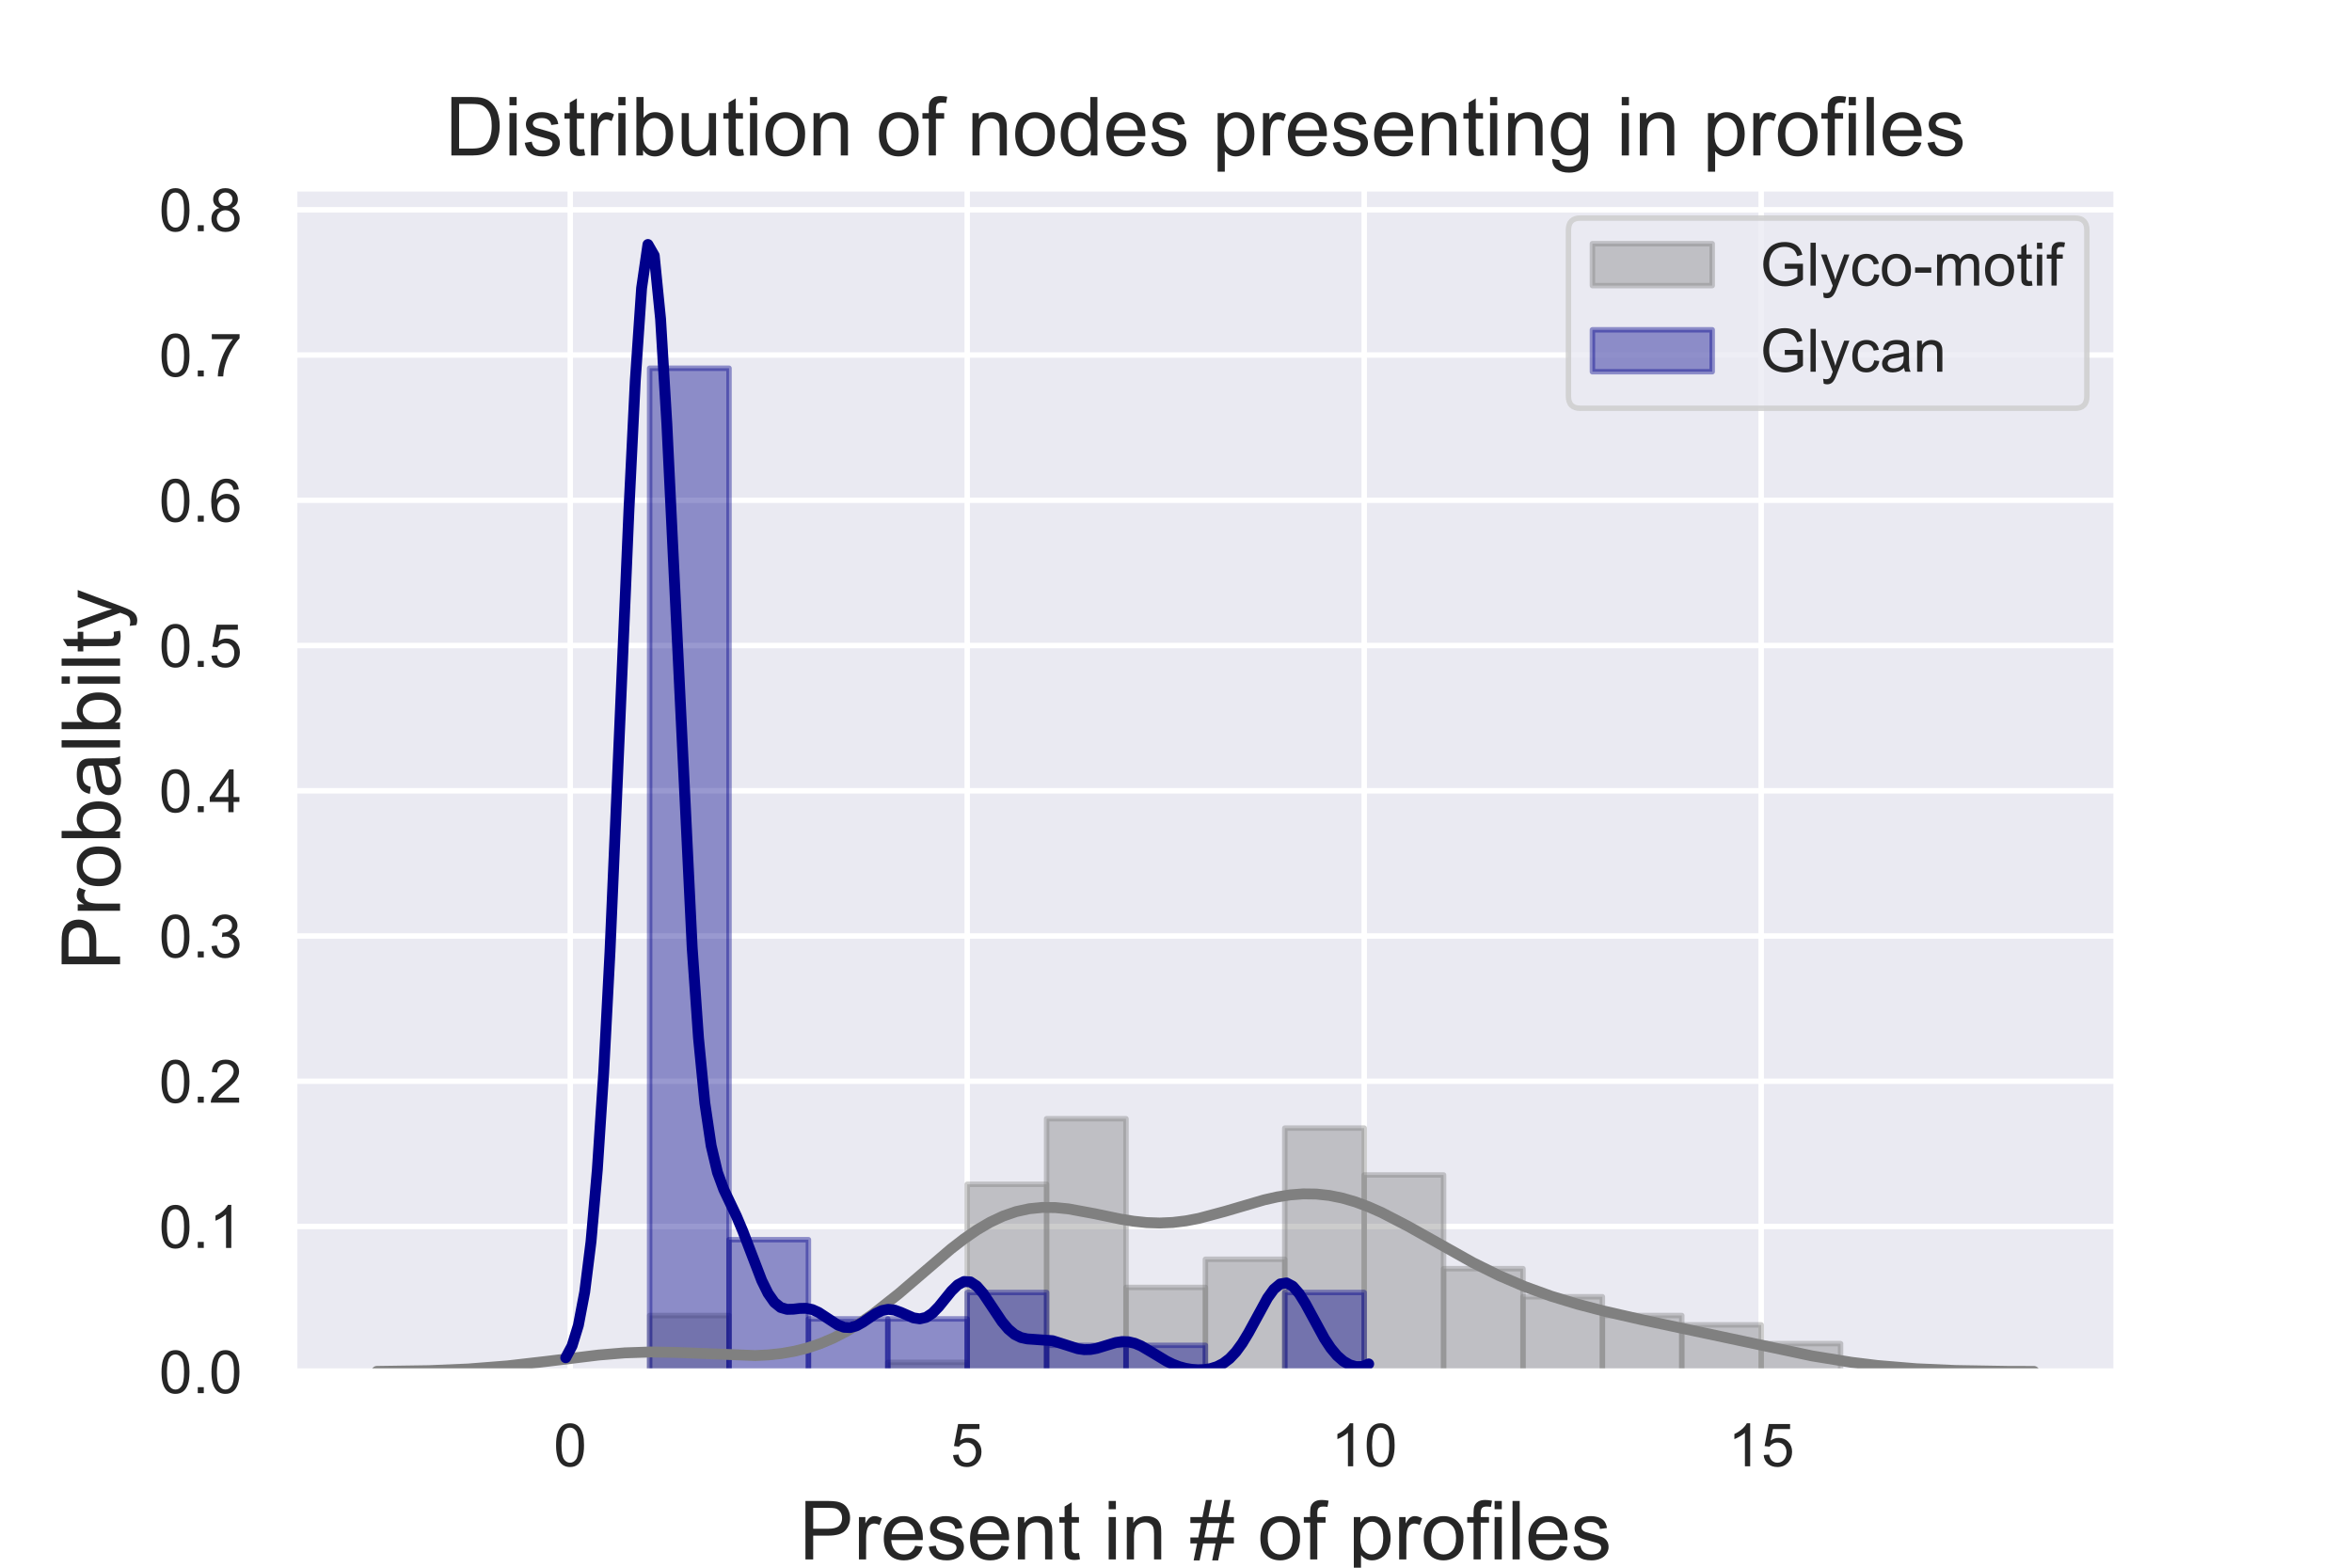 <?xml version="1.0" encoding="utf-8" standalone="no"?>
<!DOCTYPE svg PUBLIC "-//W3C//DTD SVG 1.1//EN"
  "http://www.w3.org/Graphics/SVG/1.1/DTD/svg11.dtd">
<!-- Created with matplotlib (https://matplotlib.org/) -->
<svg height="288pt" version="1.1" viewBox="0 0 432 288" width="432pt" xmlns="http://www.w3.org/2000/svg" xmlns:xlink="http://www.w3.org/1999/xlink">
 <defs>
  <style type="text/css">
*{stroke-linecap:butt;stroke-linejoin:round;}
  </style>
 </defs>
 <g id="figure_1">
  <g id="patch_1">
   <path d="M 0 288 
L 432 288 
L 432 0 
L 0 0 
z
" style="fill:#ffffff;"/>
  </g>
  <g id="axes_1">
   <g id="patch_2">
    <path d="M 54 252 
L 388.8 252 
L 388.8 34.56 
L 54 34.56 
z
" style="fill:#eaeaf2;"/>
   </g>
   <g id="matplotlib.axis_1">
    <g id="xtick_1">
     <g id="line2d_1">
      <path clip-path="url(#p73ba74d8d3)" d="M 104.736 252 
L 104.736 34.56 
" style="fill:none;stroke:#ffffff;stroke-linecap:round;"/>
     </g>
     <g id="text_1">
      <!-- 0 -->
      <defs>
       <path d="M 4.156 35.297 
Q 4.156 48 6.766 55.734 
Q 9.375 63.484 14.516 67.672 
Q 19.672 71.875 27.484 71.875 
Q 33.25 71.875 37.594 69.547 
Q 41.938 67.234 44.766 62.859 
Q 47.609 58.5 49.219 52.219 
Q 50.828 45.953 50.828 35.297 
Q 50.828 22.703 48.234 14.969 
Q 45.656 7.234 40.5 3 
Q 35.359 -1.219 27.484 -1.219 
Q 17.141 -1.219 11.234 6.203 
Q 4.156 15.141 4.156 35.297 
z
M 13.188 35.297 
Q 13.188 17.672 17.312 11.828 
Q 21.438 6 27.484 6 
Q 33.547 6 37.672 11.859 
Q 41.797 17.719 41.797 35.297 
Q 41.797 52.984 37.672 58.781 
Q 33.547 64.594 27.391 64.594 
Q 21.344 64.594 17.719 59.469 
Q 13.188 52.938 13.188 35.297 
z
" id="ArialMT-48"/>
      </defs>
      <g style="fill:#262626;" transform="translate(101.678 269.374)scale(0.11 -0.11)">
       <use xlink:href="#ArialMT-48"/>
      </g>
     </g>
    </g>
    <g id="xtick_2">
     <g id="line2d_2">
      <path clip-path="url(#p73ba74d8d3)" d="M 177.651 252 
L 177.651 34.56 
" style="fill:none;stroke:#ffffff;stroke-linecap:round;"/>
     </g>
     <g id="text_2">
      <!-- 5 -->
      <defs>
       <path d="M 4.156 18.75 
L 13.375 19.531 
Q 14.406 12.797 18.141 9.391 
Q 21.875 6 27.156 6 
Q 33.5 6 37.891 10.781 
Q 42.281 15.578 42.281 23.484 
Q 42.281 31 38.062 35.344 
Q 33.844 39.703 27 39.703 
Q 22.75 39.703 19.328 37.766 
Q 15.922 35.844 13.969 32.766 
L 5.719 33.844 
L 12.641 70.609 
L 48.25 70.609 
L 48.25 62.203 
L 19.672 62.203 
L 15.828 42.969 
Q 22.266 47.469 29.344 47.469 
Q 38.719 47.469 45.156 40.969 
Q 51.609 34.469 51.609 24.266 
Q 51.609 14.547 45.953 7.469 
Q 39.062 -1.219 27.156 -1.219 
Q 17.391 -1.219 11.203 4.25 
Q 5.031 9.719 4.156 18.75 
z
" id="ArialMT-53"/>
      </defs>
      <g style="fill:#262626;" transform="translate(174.593 269.374)scale(0.11 -0.11)">
       <use xlink:href="#ArialMT-53"/>
      </g>
     </g>
    </g>
    <g id="xtick_3">
     <g id="line2d_3">
      <path clip-path="url(#p73ba74d8d3)" d="M 250.566 252 
L 250.566 34.56 
" style="fill:none;stroke:#ffffff;stroke-linecap:round;"/>
     </g>
     <g id="text_3">
      <!-- 10 -->
      <defs>
       <path d="M 37.25 0 
L 28.469 0 
L 28.469 56 
Q 25.297 52.984 20.141 49.953 
Q 14.984 46.922 10.891 45.406 
L 10.891 53.906 
Q 18.266 57.375 23.781 62.297 
Q 29.297 67.234 31.594 71.875 
L 37.25 71.875 
z
" id="ArialMT-49"/>
      </defs>
      <g style="fill:#262626;" transform="translate(244.449 269.374)scale(0.11 -0.11)">
       <use xlink:href="#ArialMT-49"/>
       <use x="55.615" xlink:href="#ArialMT-48"/>
      </g>
     </g>
    </g>
    <g id="xtick_4">
     <g id="line2d_4">
      <path clip-path="url(#p73ba74d8d3)" d="M 323.481 252 
L 323.481 34.56 
" style="fill:none;stroke:#ffffff;stroke-linecap:round;"/>
     </g>
     <g id="text_4">
      <!-- 15 -->
      <g style="fill:#262626;" transform="translate(317.364 269.374)scale(0.11 -0.11)">
       <use xlink:href="#ArialMT-49"/>
       <use x="55.615" xlink:href="#ArialMT-53"/>
      </g>
     </g>
    </g>
    <g id="text_5">
     <!-- Present in # of profiles -->
     <defs>
      <path d="M 7.719 0 
L 7.719 71.578 
L 34.719 71.578 
Q 41.844 71.578 45.609 70.906 
Q 50.875 70.016 54.438 67.547 
Q 58.016 65.094 60.188 60.641 
Q 62.359 56.203 62.359 50.875 
Q 62.359 41.75 56.547 35.422 
Q 50.734 29.109 35.547 29.109 
L 17.188 29.109 
L 17.188 0 
z
M 17.188 37.547 
L 35.688 37.547 
Q 44.875 37.547 48.734 40.969 
Q 52.594 44.391 52.594 50.594 
Q 52.594 55.078 50.312 58.266 
Q 48.047 61.469 44.344 62.5 
Q 41.938 63.141 35.5 63.141 
L 17.188 63.141 
z
" id="ArialMT-80"/>
      <path d="M 6.5 0 
L 6.5 51.859 
L 14.406 51.859 
L 14.406 44 
Q 17.438 49.516 20 51.266 
Q 22.562 53.031 25.641 53.031 
Q 30.078 53.031 34.672 50.203 
L 31.641 42.047 
Q 28.422 43.953 25.203 43.953 
Q 22.312 43.953 20.016 42.219 
Q 17.719 40.484 16.75 37.406 
Q 15.281 32.719 15.281 27.156 
L 15.281 0 
z
" id="ArialMT-114"/>
      <path d="M 42.094 16.703 
L 51.172 15.578 
Q 49.031 7.625 43.219 3.219 
Q 37.406 -1.172 28.375 -1.172 
Q 17 -1.172 10.328 5.828 
Q 3.656 12.844 3.656 25.484 
Q 3.656 38.578 10.391 45.797 
Q 17.141 53.031 27.875 53.031 
Q 38.281 53.031 44.875 45.953 
Q 51.469 38.875 51.469 26.031 
Q 51.469 25.25 51.422 23.688 
L 12.75 23.688 
Q 13.234 15.141 17.578 10.594 
Q 21.922 6.062 28.422 6.062 
Q 33.25 6.062 36.672 8.594 
Q 40.094 11.141 42.094 16.703 
z
M 13.234 30.906 
L 42.188 30.906 
Q 41.609 37.453 38.875 40.719 
Q 34.672 45.797 27.984 45.797 
Q 21.922 45.797 17.797 41.75 
Q 13.672 37.703 13.234 30.906 
z
" id="ArialMT-101"/>
      <path d="M 3.078 15.484 
L 11.766 16.844 
Q 12.5 11.625 15.844 8.844 
Q 19.188 6.062 25.203 6.062 
Q 31.25 6.062 34.172 8.516 
Q 37.109 10.984 37.109 14.312 
Q 37.109 17.281 34.516 19 
Q 32.719 20.172 25.531 21.969 
Q 15.875 24.422 12.141 26.203 
Q 8.406 27.984 6.469 31.125 
Q 4.547 34.281 4.547 38.094 
Q 4.547 41.547 6.125 44.5 
Q 7.719 47.469 10.453 49.422 
Q 12.5 50.922 16.031 51.969 
Q 19.578 53.031 23.641 53.031 
Q 29.734 53.031 34.344 51.266 
Q 38.969 49.516 41.156 46.5 
Q 43.359 43.5 44.188 38.484 
L 35.594 37.312 
Q 35.016 41.312 32.203 43.547 
Q 29.391 45.797 24.266 45.797 
Q 18.219 45.797 15.625 43.797 
Q 13.031 41.797 13.031 39.109 
Q 13.031 37.406 14.109 36.031 
Q 15.188 34.625 17.484 33.688 
Q 18.797 33.203 25.25 31.453 
Q 34.578 28.953 38.25 27.359 
Q 41.938 25.781 44.031 22.75 
Q 46.141 19.734 46.141 15.234 
Q 46.141 10.844 43.578 6.953 
Q 41.016 3.078 36.172 0.953 
Q 31.344 -1.172 25.25 -1.172 
Q 15.141 -1.172 9.844 3.031 
Q 4.547 7.234 3.078 15.484 
z
" id="ArialMT-115"/>
      <path d="M 6.594 0 
L 6.594 51.859 
L 14.5 51.859 
L 14.5 44.484 
Q 20.219 53.031 31 53.031 
Q 35.688 53.031 39.625 51.344 
Q 43.562 49.656 45.516 46.922 
Q 47.469 44.188 48.25 40.438 
Q 48.734 37.984 48.734 31.891 
L 48.734 0 
L 39.938 0 
L 39.938 31.547 
Q 39.938 36.922 38.906 39.578 
Q 37.891 42.234 35.281 43.812 
Q 32.672 45.406 29.156 45.406 
Q 23.531 45.406 19.453 41.844 
Q 15.375 38.281 15.375 28.328 
L 15.375 0 
z
" id="ArialMT-110"/>
      <path d="M 25.781 7.859 
L 27.047 0.094 
Q 23.344 -0.688 20.406 -0.688 
Q 15.625 -0.688 12.984 0.828 
Q 10.359 2.344 9.281 4.812 
Q 8.203 7.281 8.203 15.188 
L 8.203 45.016 
L 1.766 45.016 
L 1.766 51.859 
L 8.203 51.859 
L 8.203 64.703 
L 16.938 69.969 
L 16.938 51.859 
L 25.781 51.859 
L 25.781 45.016 
L 16.938 45.016 
L 16.938 14.703 
Q 16.938 10.938 17.406 9.859 
Q 17.875 8.797 18.922 8.156 
Q 19.969 7.516 21.922 7.516 
Q 23.391 7.516 25.781 7.859 
z
" id="ArialMT-116"/>
      <path id="ArialMT-32"/>
      <path d="M 6.641 61.469 
L 6.641 71.578 
L 15.438 71.578 
L 15.438 61.469 
z
M 6.641 0 
L 6.641 51.859 
L 15.438 51.859 
L 15.438 0 
z
" id="ArialMT-105"/>
      <path d="M 5.031 -1.219 
L 9.281 19.578 
L 1.031 19.578 
L 1.031 26.859 
L 10.75 26.859 
L 14.359 44.578 
L 1.031 44.578 
L 1.031 51.859 
L 15.828 51.859 
L 20.062 72.797 
L 27.391 72.797 
L 23.141 51.859 
L 38.531 51.859 
L 42.781 72.797 
L 50.141 72.797 
L 45.906 51.859 
L 54.344 51.859 
L 54.344 44.578 
L 44.438 44.578 
L 40.766 26.859 
L 54.344 26.859 
L 54.344 19.578 
L 39.312 19.578 
L 35.062 -1.219 
L 27.734 -1.219 
L 31.938 19.578 
L 16.609 19.578 
L 12.359 -1.219 
z
M 18.062 26.859 
L 33.406 26.859 
L 37.062 44.578 
L 21.688 44.578 
z
" id="ArialMT-35"/>
      <path d="M 3.328 25.922 
Q 3.328 40.328 11.328 47.266 
Q 18.016 53.031 27.641 53.031 
Q 38.328 53.031 45.109 46.016 
Q 51.906 39.016 51.906 26.656 
Q 51.906 16.656 48.906 10.906 
Q 45.906 5.172 40.156 2 
Q 34.422 -1.172 27.641 -1.172 
Q 16.75 -1.172 10.031 5.812 
Q 3.328 12.797 3.328 25.922 
z
M 12.359 25.922 
Q 12.359 15.969 16.703 11.016 
Q 21.047 6.062 27.641 6.062 
Q 34.188 6.062 38.531 11.031 
Q 42.875 16.016 42.875 26.219 
Q 42.875 35.844 38.5 40.797 
Q 34.125 45.75 27.641 45.75 
Q 21.047 45.75 16.703 40.812 
Q 12.359 35.891 12.359 25.922 
z
" id="ArialMT-111"/>
      <path d="M 8.688 0 
L 8.688 45.016 
L 0.922 45.016 
L 0.922 51.859 
L 8.688 51.859 
L 8.688 57.375 
Q 8.688 62.594 9.625 65.141 
Q 10.891 68.562 14.078 70.672 
Q 17.281 72.797 23.047 72.797 
Q 26.766 72.797 31.25 71.922 
L 29.938 64.266 
Q 27.203 64.75 24.75 64.75 
Q 20.75 64.75 19.094 63.031 
Q 17.438 61.328 17.438 56.641 
L 17.438 51.859 
L 27.547 51.859 
L 27.547 45.016 
L 17.438 45.016 
L 17.438 0 
z
" id="ArialMT-102"/>
      <path d="M 6.594 -19.875 
L 6.594 51.859 
L 14.594 51.859 
L 14.594 45.125 
Q 17.438 49.078 21 51.047 
Q 24.562 53.031 29.641 53.031 
Q 36.281 53.031 41.359 49.609 
Q 46.438 46.188 49.016 39.953 
Q 51.609 33.734 51.609 26.312 
Q 51.609 18.359 48.75 11.984 
Q 45.906 5.609 40.453 2.219 
Q 35.016 -1.172 29 -1.172 
Q 24.609 -1.172 21.109 0.688 
Q 17.625 2.547 15.375 5.375 
L 15.375 -19.875 
z
M 14.547 25.641 
Q 14.547 15.625 18.594 10.844 
Q 22.656 6.062 28.422 6.062 
Q 34.281 6.062 38.453 11.016 
Q 42.625 15.969 42.625 26.375 
Q 42.625 36.281 38.547 41.203 
Q 34.469 46.141 28.812 46.141 
Q 23.188 46.141 18.859 40.891 
Q 14.547 35.641 14.547 25.641 
z
" id="ArialMT-112"/>
      <path d="M 6.391 0 
L 6.391 71.578 
L 15.188 71.578 
L 15.188 0 
z
" id="ArialMT-108"/>
     </defs>
     <g style="fill:#262626;" transform="translate(146.782 286.479)scale(0.15 -0.15)">
      <use xlink:href="#ArialMT-80"/>
      <use x="66.699" xlink:href="#ArialMT-114"/>
      <use x="100" xlink:href="#ArialMT-101"/>
      <use x="155.615" xlink:href="#ArialMT-115"/>
      <use x="205.615" xlink:href="#ArialMT-101"/>
      <use x="261.23" xlink:href="#ArialMT-110"/>
      <use x="316.846" xlink:href="#ArialMT-116"/>
      <use x="344.629" xlink:href="#ArialMT-32"/>
      <use x="372.412" xlink:href="#ArialMT-105"/>
      <use x="394.629" xlink:href="#ArialMT-110"/>
      <use x="450.244" xlink:href="#ArialMT-32"/>
      <use x="478.027" xlink:href="#ArialMT-35"/>
      <use x="533.643" xlink:href="#ArialMT-32"/>
      <use x="561.426" xlink:href="#ArialMT-111"/>
      <use x="617.041" xlink:href="#ArialMT-102"/>
      <use x="644.824" xlink:href="#ArialMT-32"/>
      <use x="672.607" xlink:href="#ArialMT-112"/>
      <use x="728.223" xlink:href="#ArialMT-114"/>
      <use x="761.523" xlink:href="#ArialMT-111"/>
      <use x="817.139" xlink:href="#ArialMT-102"/>
      <use x="844.922" xlink:href="#ArialMT-105"/>
      <use x="867.139" xlink:href="#ArialMT-108"/>
      <use x="889.355" xlink:href="#ArialMT-101"/>
      <use x="944.971" xlink:href="#ArialMT-115"/>
     </g>
    </g>
   </g>
   <g id="matplotlib.axis_2">
    <g id="ytick_1">
     <g id="line2d_5">
      <path clip-path="url(#p73ba74d8d3)" d="M 54 252 
L 388.8 252 
" style="fill:none;stroke:#ffffff;stroke-linecap:round;"/>
     </g>
     <g id="text_6">
      <!-- 0.0 -->
      <defs>
       <path d="M 9.078 0 
L 9.078 10.016 
L 19.094 10.016 
L 19.094 0 
z
" id="ArialMT-46"/>
      </defs>
      <g style="fill:#262626;" transform="translate(29.21 255.937)scale(0.11 -0.11)">
       <use xlink:href="#ArialMT-48"/>
       <use x="55.615" xlink:href="#ArialMT-46"/>
       <use x="83.398" xlink:href="#ArialMT-48"/>
      </g>
     </g>
    </g>
    <g id="ytick_2">
     <g id="line2d_6">
      <path clip-path="url(#p73ba74d8d3)" d="M 54 225.318 
L 388.8 225.318 
" style="fill:none;stroke:#ffffff;stroke-linecap:round;"/>
     </g>
     <g id="text_7">
      <!-- 0.1 -->
      <g style="fill:#262626;" transform="translate(29.21 229.254)scale(0.11 -0.11)">
       <use xlink:href="#ArialMT-48"/>
       <use x="55.615" xlink:href="#ArialMT-46"/>
       <use x="83.398" xlink:href="#ArialMT-49"/>
      </g>
     </g>
    </g>
    <g id="ytick_3">
     <g id="line2d_7">
      <path clip-path="url(#p73ba74d8d3)" d="M 54 198.635 
L 388.8 198.635 
" style="fill:none;stroke:#ffffff;stroke-linecap:round;"/>
     </g>
     <g id="text_8">
      <!-- 0.2 -->
      <defs>
       <path d="M 50.344 8.453 
L 50.344 0 
L 3.031 0 
Q 2.938 3.172 4.047 6.109 
Q 5.859 10.938 9.828 15.625 
Q 13.812 20.312 21.344 26.469 
Q 33.016 36.031 37.109 41.625 
Q 41.219 47.219 41.219 52.203 
Q 41.219 57.422 37.469 61 
Q 33.734 64.594 27.734 64.594 
Q 21.391 64.594 17.578 60.781 
Q 13.766 56.984 13.719 50.25 
L 4.688 51.172 
Q 5.609 61.281 11.656 66.578 
Q 17.719 71.875 27.938 71.875 
Q 38.234 71.875 44.234 66.156 
Q 50.25 60.453 50.25 52 
Q 50.25 47.703 48.484 43.547 
Q 46.734 39.406 42.656 34.812 
Q 38.578 30.219 29.109 22.219 
Q 21.188 15.578 18.938 13.203 
Q 16.703 10.844 15.234 8.453 
z
" id="ArialMT-50"/>
      </defs>
      <g style="fill:#262626;" transform="translate(29.21 202.572)scale(0.11 -0.11)">
       <use xlink:href="#ArialMT-48"/>
       <use x="55.615" xlink:href="#ArialMT-46"/>
       <use x="83.398" xlink:href="#ArialMT-50"/>
      </g>
     </g>
    </g>
    <g id="ytick_4">
     <g id="line2d_8">
      <path clip-path="url(#p73ba74d8d3)" d="M 54 171.953 
L 388.8 171.953 
" style="fill:none;stroke:#ffffff;stroke-linecap:round;"/>
     </g>
     <g id="text_9">
      <!-- 0.3 -->
      <defs>
       <path d="M 4.203 18.891 
L 12.984 20.062 
Q 14.5 12.594 18.141 9.297 
Q 21.781 6 27 6 
Q 33.203 6 37.469 10.297 
Q 41.75 14.594 41.75 20.953 
Q 41.75 27 37.797 30.922 
Q 33.844 34.859 27.734 34.859 
Q 25.25 34.859 21.531 33.891 
L 22.516 41.609 
Q 23.391 41.5 23.922 41.5 
Q 29.547 41.5 34.031 44.422 
Q 38.531 47.359 38.531 53.469 
Q 38.531 58.297 35.25 61.469 
Q 31.984 64.656 26.812 64.656 
Q 21.688 64.656 18.266 61.422 
Q 14.844 58.203 13.875 51.766 
L 5.078 53.328 
Q 6.688 62.156 12.391 67.016 
Q 18.109 71.875 26.609 71.875 
Q 32.469 71.875 37.391 69.359 
Q 42.328 66.844 44.938 62.5 
Q 47.562 58.156 47.562 53.266 
Q 47.562 48.641 45.062 44.828 
Q 42.578 41.016 37.703 38.766 
Q 44.047 37.312 47.562 32.688 
Q 51.078 28.078 51.078 21.141 
Q 51.078 11.766 44.234 5.25 
Q 37.406 -1.266 26.953 -1.266 
Q 17.531 -1.266 11.297 4.344 
Q 5.078 9.969 4.203 18.891 
z
" id="ArialMT-51"/>
      </defs>
      <g style="fill:#262626;" transform="translate(29.21 175.89)scale(0.11 -0.11)">
       <use xlink:href="#ArialMT-48"/>
       <use x="55.615" xlink:href="#ArialMT-46"/>
       <use x="83.398" xlink:href="#ArialMT-51"/>
      </g>
     </g>
    </g>
    <g id="ytick_5">
     <g id="line2d_9">
      <path clip-path="url(#p73ba74d8d3)" d="M 54 145.27 
L 388.8 145.27 
" style="fill:none;stroke:#ffffff;stroke-linecap:round;"/>
     </g>
     <g id="text_10">
      <!-- 0.4 -->
      <defs>
       <path d="M 32.328 0 
L 32.328 17.141 
L 1.266 17.141 
L 1.266 25.203 
L 33.938 71.578 
L 41.109 71.578 
L 41.109 25.203 
L 50.781 25.203 
L 50.781 17.141 
L 41.109 17.141 
L 41.109 0 
z
M 32.328 25.203 
L 32.328 57.469 
L 9.906 25.203 
z
" id="ArialMT-52"/>
      </defs>
      <g style="fill:#262626;" transform="translate(29.21 149.207)scale(0.11 -0.11)">
       <use xlink:href="#ArialMT-48"/>
       <use x="55.615" xlink:href="#ArialMT-46"/>
       <use x="83.398" xlink:href="#ArialMT-52"/>
      </g>
     </g>
    </g>
    <g id="ytick_6">
     <g id="line2d_10">
      <path clip-path="url(#p73ba74d8d3)" d="M 54 118.588 
L 388.8 118.588 
" style="fill:none;stroke:#ffffff;stroke-linecap:round;"/>
     </g>
     <g id="text_11">
      <!-- 0.5 -->
      <g style="fill:#262626;" transform="translate(29.21 122.525)scale(0.11 -0.11)">
       <use xlink:href="#ArialMT-48"/>
       <use x="55.615" xlink:href="#ArialMT-46"/>
       <use x="83.398" xlink:href="#ArialMT-53"/>
      </g>
     </g>
    </g>
    <g id="ytick_7">
     <g id="line2d_11">
      <path clip-path="url(#p73ba74d8d3)" d="M 54 91.906 
L 388.8 91.906 
" style="fill:none;stroke:#ffffff;stroke-linecap:round;"/>
     </g>
     <g id="text_12">
      <!-- 0.6 -->
      <defs>
       <path d="M 49.75 54.047 
L 41.016 53.375 
Q 39.844 58.547 37.703 60.891 
Q 34.125 64.656 28.906 64.656 
Q 24.703 64.656 21.531 62.312 
Q 17.391 59.281 14.984 53.469 
Q 12.594 47.656 12.5 36.922 
Q 15.672 41.75 20.266 44.094 
Q 24.859 46.438 29.891 46.438 
Q 38.672 46.438 44.844 39.969 
Q 51.031 33.5 51.031 23.25 
Q 51.031 16.5 48.125 10.719 
Q 45.219 4.938 40.141 1.859 
Q 35.062 -1.219 28.609 -1.219 
Q 17.625 -1.219 10.688 6.859 
Q 3.766 14.938 3.766 33.5 
Q 3.766 54.25 11.422 63.672 
Q 18.109 71.875 29.438 71.875 
Q 37.891 71.875 43.281 67.141 
Q 48.688 62.406 49.75 54.047 
z
M 13.875 23.188 
Q 13.875 18.656 15.797 14.5 
Q 17.719 10.359 21.188 8.172 
Q 24.656 6 28.469 6 
Q 34.031 6 38.031 10.484 
Q 42.047 14.984 42.047 22.703 
Q 42.047 30.125 38.078 34.391 
Q 34.125 38.672 28.125 38.672 
Q 22.172 38.672 18.016 34.391 
Q 13.875 30.125 13.875 23.188 
z
" id="ArialMT-54"/>
      </defs>
      <g style="fill:#262626;" transform="translate(29.21 95.842)scale(0.11 -0.11)">
       <use xlink:href="#ArialMT-48"/>
       <use x="55.615" xlink:href="#ArialMT-46"/>
       <use x="83.398" xlink:href="#ArialMT-54"/>
      </g>
     </g>
    </g>
    <g id="ytick_8">
     <g id="line2d_12">
      <path clip-path="url(#p73ba74d8d3)" d="M 54 65.223 
L 388.8 65.223 
" style="fill:none;stroke:#ffffff;stroke-linecap:round;"/>
     </g>
     <g id="text_13">
      <!-- 0.7 -->
      <defs>
       <path d="M 4.734 62.203 
L 4.734 70.656 
L 51.078 70.656 
L 51.078 63.812 
Q 44.234 56.547 37.516 44.484 
Q 30.812 32.422 27.156 19.672 
Q 24.516 10.688 23.781 0 
L 14.75 0 
Q 14.891 8.453 18.062 20.406 
Q 21.234 32.375 27.172 43.484 
Q 33.109 54.594 39.797 62.203 
z
" id="ArialMT-55"/>
      </defs>
      <g style="fill:#262626;" transform="translate(29.21 69.16)scale(0.11 -0.11)">
       <use xlink:href="#ArialMT-48"/>
       <use x="55.615" xlink:href="#ArialMT-46"/>
       <use x="83.398" xlink:href="#ArialMT-55"/>
      </g>
     </g>
    </g>
    <g id="ytick_9">
     <g id="line2d_13">
      <path clip-path="url(#p73ba74d8d3)" d="M 54 38.541 
L 388.8 38.541 
" style="fill:none;stroke:#ffffff;stroke-linecap:round;"/>
     </g>
     <g id="text_14">
      <!-- 0.8 -->
      <defs>
       <path d="M 17.672 38.812 
Q 12.203 40.828 9.562 44.531 
Q 6.938 48.25 6.938 53.422 
Q 6.938 61.234 12.547 66.547 
Q 18.172 71.875 27.484 71.875 
Q 36.859 71.875 42.578 66.422 
Q 48.297 60.984 48.297 53.172 
Q 48.297 48.188 45.672 44.5 
Q 43.062 40.828 37.75 38.812 
Q 44.344 36.672 47.781 31.875 
Q 51.219 27.094 51.219 20.453 
Q 51.219 11.281 44.719 5.031 
Q 38.234 -1.219 27.641 -1.219 
Q 17.047 -1.219 10.547 5.047 
Q 4.047 11.328 4.047 20.703 
Q 4.047 27.688 7.594 32.391 
Q 11.141 37.109 17.672 38.812 
z
M 15.922 53.719 
Q 15.922 48.641 19.188 45.406 
Q 22.469 42.188 27.688 42.188 
Q 32.766 42.188 36.016 45.375 
Q 39.266 48.578 39.266 53.219 
Q 39.266 58.062 35.906 61.359 
Q 32.562 64.656 27.594 64.656 
Q 22.562 64.656 19.234 61.422 
Q 15.922 58.203 15.922 53.719 
z
M 13.094 20.656 
Q 13.094 16.891 14.875 13.375 
Q 16.656 9.859 20.172 7.922 
Q 23.688 6 27.734 6 
Q 34.031 6 38.125 10.047 
Q 42.234 14.109 42.234 20.359 
Q 42.234 26.703 38.016 30.859 
Q 33.797 35.016 27.438 35.016 
Q 21.234 35.016 17.156 30.906 
Q 13.094 26.812 13.094 20.656 
z
" id="ArialMT-56"/>
      </defs>
      <g style="fill:#262626;" transform="translate(29.21 42.478)scale(0.11 -0.11)">
       <use xlink:href="#ArialMT-48"/>
       <use x="55.615" xlink:href="#ArialMT-46"/>
       <use x="83.398" xlink:href="#ArialMT-56"/>
      </g>
     </g>
    </g>
    <g id="text_15">
     <!-- Probalbilty -->
     <defs>
      <path d="M 14.703 0 
L 6.547 0 
L 6.547 71.578 
L 15.328 71.578 
L 15.328 46.047 
Q 20.906 53.031 29.547 53.031 
Q 34.328 53.031 38.594 51.094 
Q 42.875 49.172 45.625 45.672 
Q 48.391 42.188 49.953 37.25 
Q 51.516 32.328 51.516 26.703 
Q 51.516 13.375 44.922 6.094 
Q 38.328 -1.172 29.109 -1.172 
Q 19.922 -1.172 14.703 6.5 
z
M 14.594 26.312 
Q 14.594 17 17.141 12.844 
Q 21.297 6.062 28.375 6.062 
Q 34.125 6.062 38.328 11.062 
Q 42.531 16.062 42.531 25.984 
Q 42.531 36.141 38.5 40.969 
Q 34.469 45.797 28.766 45.797 
Q 23 45.797 18.797 40.797 
Q 14.594 35.797 14.594 26.312 
z
" id="ArialMT-98"/>
      <path d="M 40.438 6.391 
Q 35.547 2.25 31.031 0.531 
Q 26.516 -1.172 21.344 -1.172 
Q 12.797 -1.172 8.203 3 
Q 3.609 7.172 3.609 13.672 
Q 3.609 17.484 5.344 20.625 
Q 7.078 23.781 9.891 25.688 
Q 12.703 27.594 16.219 28.562 
Q 18.797 29.25 24.031 29.891 
Q 34.672 31.156 39.703 32.906 
Q 39.75 34.719 39.75 35.203 
Q 39.75 40.578 37.25 42.781 
Q 33.891 45.75 27.25 45.75 
Q 21.047 45.75 18.094 43.578 
Q 15.141 41.406 13.719 35.891 
L 5.125 37.062 
Q 6.297 42.578 8.984 45.969 
Q 11.672 49.359 16.75 51.188 
Q 21.828 53.031 28.516 53.031 
Q 35.156 53.031 39.297 51.469 
Q 43.453 49.906 45.406 47.531 
Q 47.359 45.172 48.141 41.547 
Q 48.578 39.312 48.578 33.453 
L 48.578 21.734 
Q 48.578 9.469 49.141 6.219 
Q 49.703 2.984 51.375 0 
L 42.188 0 
Q 40.828 2.734 40.438 6.391 
z
M 39.703 26.031 
Q 34.906 24.078 25.344 22.703 
Q 19.922 21.922 17.672 20.938 
Q 15.438 19.969 14.203 18.094 
Q 12.984 16.219 12.984 13.922 
Q 12.984 10.406 15.641 8.062 
Q 18.312 5.719 23.438 5.719 
Q 28.516 5.719 32.469 7.938 
Q 36.422 10.156 38.281 14.016 
Q 39.703 17 39.703 22.797 
z
" id="ArialMT-97"/>
      <path d="M 6.203 -19.969 
L 5.219 -11.719 
Q 8.109 -12.5 10.25 -12.5 
Q 13.188 -12.5 14.938 -11.516 
Q 16.703 -10.547 17.828 -8.797 
Q 18.656 -7.469 20.516 -2.25 
Q 20.75 -1.516 21.297 -0.094 
L 1.609 51.859 
L 11.078 51.859 
L 21.875 21.828 
Q 23.969 16.109 25.641 9.812 
Q 27.156 15.875 29.25 21.625 
L 40.328 51.859 
L 49.125 51.859 
L 29.391 -0.875 
Q 26.219 -9.422 24.469 -12.641 
Q 22.125 -17 19.094 -19.016 
Q 16.062 -21.047 11.859 -21.047 
Q 9.328 -21.047 6.203 -19.969 
z
" id="ArialMT-121"/>
     </defs>
     <g style="fill:#262626;" transform="translate(22.053 178.296)rotate(-90)scale(0.15 -0.15)">
      <use xlink:href="#ArialMT-80"/>
      <use x="66.699" xlink:href="#ArialMT-114"/>
      <use x="100" xlink:href="#ArialMT-111"/>
      <use x="155.615" xlink:href="#ArialMT-98"/>
      <use x="211.23" xlink:href="#ArialMT-97"/>
      <use x="266.846" xlink:href="#ArialMT-108"/>
      <use x="289.062" xlink:href="#ArialMT-98"/>
      <use x="344.678" xlink:href="#ArialMT-105"/>
      <use x="366.895" xlink:href="#ArialMT-108"/>
      <use x="389.111" xlink:href="#ArialMT-116"/>
      <use x="416.895" xlink:href="#ArialMT-121"/>
     </g>
    </g>
   </g>
   <g id="patch_3">
    <path clip-path="url(#p73ba74d8d3)" d="M 104.736 252 
L 119.319 252 
L 119.319 252 
L 104.736 252 
z
" style="fill:#808080;opacity:0.4;stroke:#808080;stroke-linejoin:miter;"/>
   </g>
   <g id="patch_4">
    <path clip-path="url(#p73ba74d8d3)" d="M 119.319 252 
L 133.902 252 
L 133.902 241.671 
L 119.319 241.671 
z
" style="fill:#808080;opacity:0.4;stroke:#808080;stroke-linejoin:miter;"/>
   </g>
   <g id="patch_5">
    <path clip-path="url(#p73ba74d8d3)" d="M 133.902 252 
L 148.485 252 
L 148.485 252 
L 133.902 252 
z
" style="fill:#808080;opacity:0.4;stroke:#808080;stroke-linejoin:miter;"/>
   </g>
   <g id="patch_6">
    <path clip-path="url(#p73ba74d8d3)" d="M 148.485 252 
L 163.068 252 
L 163.068 252 
L 148.485 252 
z
" style="fill:#808080;opacity:0.4;stroke:#808080;stroke-linejoin:miter;"/>
   </g>
   <g id="patch_7">
    <path clip-path="url(#p73ba74d8d3)" d="M 163.068 252 
L 177.651 252 
L 177.651 250.279 
L 163.068 250.279 
z
" style="fill:#808080;opacity:0.4;stroke:#808080;stroke-linejoin:miter;"/>
   </g>
   <g id="patch_8">
    <path clip-path="url(#p73ba74d8d3)" d="M 177.651 252 
L 192.234 252 
L 192.234 217.571 
L 177.651 217.571 
z
" style="fill:#808080;opacity:0.4;stroke:#808080;stroke-linejoin:miter;"/>
   </g>
   <g id="patch_9">
    <path clip-path="url(#p73ba74d8d3)" d="M 192.234 252 
L 206.817 252 
L 206.817 205.521 
L 192.234 205.521 
z
" style="fill:#808080;opacity:0.4;stroke:#808080;stroke-linejoin:miter;"/>
   </g>
   <g id="patch_10">
    <path clip-path="url(#p73ba74d8d3)" d="M 206.817 252 
L 221.4 252 
L 221.4 236.507 
L 206.817 236.507 
z
" style="fill:#808080;opacity:0.4;stroke:#808080;stroke-linejoin:miter;"/>
   </g>
   <g id="patch_11">
    <path clip-path="url(#p73ba74d8d3)" d="M 221.4 252 
L 235.983 252 
L 235.983 231.343 
L 221.4 231.343 
z
" style="fill:#808080;opacity:0.4;stroke:#808080;stroke-linejoin:miter;"/>
   </g>
   <g id="patch_12">
    <path clip-path="url(#p73ba74d8d3)" d="M 235.983 252 
L 250.566 252 
L 250.566 207.242 
L 235.983 207.242 
z
" style="fill:#808080;opacity:0.4;stroke:#808080;stroke-linejoin:miter;"/>
   </g>
   <g id="patch_13">
    <path clip-path="url(#p73ba74d8d3)" d="M 250.566 252 
L 265.149 252 
L 265.149 215.85 
L 250.566 215.85 
z
" style="fill:#808080;opacity:0.4;stroke:#808080;stroke-linejoin:miter;"/>
   </g>
   <g id="patch_14">
    <path clip-path="url(#p73ba74d8d3)" d="M 265.149 252 
L 279.732 252 
L 279.732 233.064 
L 265.149 233.064 
z
" style="fill:#808080;opacity:0.4;stroke:#808080;stroke-linejoin:miter;"/>
   </g>
   <g id="patch_15">
    <path clip-path="url(#p73ba74d8d3)" d="M 279.732 252 
L 294.315 252 
L 294.315 238.228 
L 279.732 238.228 
z
" style="fill:#808080;opacity:0.4;stroke:#808080;stroke-linejoin:miter;"/>
   </g>
   <g id="patch_16">
    <path clip-path="url(#p73ba74d8d3)" d="M 294.315 252 
L 308.898 252 
L 308.898 241.671 
L 294.315 241.671 
z
" style="fill:#808080;opacity:0.4;stroke:#808080;stroke-linejoin:miter;"/>
   </g>
   <g id="patch_17">
    <path clip-path="url(#p73ba74d8d3)" d="M 308.898 252 
L 323.481 252 
L 323.481 243.393 
L 308.898 243.393 
z
" style="fill:#808080;opacity:0.4;stroke:#808080;stroke-linejoin:miter;"/>
   </g>
   <g id="patch_18">
    <path clip-path="url(#p73ba74d8d3)" d="M 323.481 252 
L 338.064 252 
L 338.064 246.836 
L 323.481 246.836 
z
" style="fill:#808080;opacity:0.4;stroke:#808080;stroke-linejoin:miter;"/>
   </g>
   <g id="patch_19">
    <path clip-path="url(#p73ba74d8d3)" d="M 104.736 252 
L 119.319 252 
L 119.319 252 
L 104.736 252 
z
" style="fill:#00008b;opacity:0.4;stroke:#00008b;stroke-linejoin:miter;"/>
   </g>
   <g id="patch_20">
    <path clip-path="url(#p73ba74d8d3)" d="M 119.319 252 
L 133.902 252 
L 133.902 67.649 
L 119.319 67.649 
z
" style="fill:#00008b;opacity:0.4;stroke:#00008b;stroke-linejoin:miter;"/>
   </g>
   <g id="patch_21">
    <path clip-path="url(#p73ba74d8d3)" d="M 133.902 252 
L 148.485 252 
L 148.485 227.743 
L 133.902 227.743 
z
" style="fill:#00008b;opacity:0.4;stroke:#00008b;stroke-linejoin:miter;"/>
   </g>
   <g id="patch_22">
    <path clip-path="url(#p73ba74d8d3)" d="M 148.485 252 
L 163.068 252 
L 163.068 242.297 
L 148.485 242.297 
z
" style="fill:#00008b;opacity:0.4;stroke:#00008b;stroke-linejoin:miter;"/>
   </g>
   <g id="patch_23">
    <path clip-path="url(#p73ba74d8d3)" d="M 163.068 252 
L 177.651 252 
L 177.651 242.297 
L 163.068 242.297 
z
" style="fill:#00008b;opacity:0.4;stroke:#00008b;stroke-linejoin:miter;"/>
   </g>
   <g id="patch_24">
    <path clip-path="url(#p73ba74d8d3)" d="M 177.651 252 
L 192.234 252 
L 192.234 237.446 
L 177.651 237.446 
z
" style="fill:#00008b;opacity:0.4;stroke:#00008b;stroke-linejoin:miter;"/>
   </g>
   <g id="patch_25">
    <path clip-path="url(#p73ba74d8d3)" d="M 192.234 252 
L 206.817 252 
L 206.817 247.149 
L 192.234 247.149 
z
" style="fill:#00008b;opacity:0.4;stroke:#00008b;stroke-linejoin:miter;"/>
   </g>
   <g id="patch_26">
    <path clip-path="url(#p73ba74d8d3)" d="M 206.817 252 
L 221.4 252 
L 221.4 247.149 
L 206.817 247.149 
z
" style="fill:#00008b;opacity:0.4;stroke:#00008b;stroke-linejoin:miter;"/>
   </g>
   <g id="patch_27">
    <path clip-path="url(#p73ba74d8d3)" d="M 221.4 252 
L 235.983 252 
L 235.983 252 
L 221.4 252 
z
" style="fill:#00008b;opacity:0.4;stroke:#00008b;stroke-linejoin:miter;"/>
   </g>
   <g id="patch_28">
    <path clip-path="url(#p73ba74d8d3)" d="M 235.983 252 
L 250.566 252 
L 250.566 237.446 
L 235.983 237.446 
z
" style="fill:#00008b;opacity:0.4;stroke:#00008b;stroke-linejoin:miter;"/>
   </g>
   <g id="patch_29">
    <path clip-path="url(#p73ba74d8d3)" d="M 250.566 252 
L 265.149 252 
L 265.149 252 
L 250.566 252 
z
" style="fill:#00008b;opacity:0.4;stroke:#00008b;stroke-linejoin:miter;"/>
   </g>
   <g id="patch_30">
    <path clip-path="url(#p73ba74d8d3)" d="M 265.149 252 
L 279.732 252 
L 279.732 252 
L 265.149 252 
z
" style="fill:#00008b;opacity:0.4;stroke:#00008b;stroke-linejoin:miter;"/>
   </g>
   <g id="patch_31">
    <path clip-path="url(#p73ba74d8d3)" d="M 279.732 252 
L 294.315 252 
L 294.315 252 
L 279.732 252 
z
" style="fill:#00008b;opacity:0.4;stroke:#00008b;stroke-linejoin:miter;"/>
   </g>
   <g id="patch_32">
    <path clip-path="url(#p73ba74d8d3)" d="M 294.315 252 
L 308.898 252 
L 308.898 252 
L 294.315 252 
z
" style="fill:#00008b;opacity:0.4;stroke:#00008b;stroke-linejoin:miter;"/>
   </g>
   <g id="patch_33">
    <path clip-path="url(#p73ba74d8d3)" d="M 308.898 252 
L 323.481 252 
L 323.481 252 
L 308.898 252 
z
" style="fill:#00008b;opacity:0.4;stroke:#00008b;stroke-linejoin:miter;"/>
   </g>
   <g id="patch_34">
    <path clip-path="url(#p73ba74d8d3)" d="M 323.481 252 
L 338.064 252 
L 338.064 252 
L 323.481 252 
z
" style="fill:#00008b;opacity:0.4;stroke:#00008b;stroke-linejoin:miter;"/>
   </g>
   <g id="line2d_14">
    <path clip-path="url(#p73ba74d8d3)" d="M 69.218 251.943 
L 78.804 251.802 
L 85.994 251.498 
L 93.184 250.932 
L 100.374 250.105 
L 109.96 248.932 
L 114.753 248.535 
L 119.546 248.374 
L 124.339 248.457 
L 138.719 249.029 
L 141.115 248.911 
L 143.512 248.656 
L 145.908 248.238 
L 148.305 247.634 
L 150.701 246.826 
L 153.098 245.804 
L 155.494 244.562 
L 157.891 243.108 
L 160.288 241.454 
L 165.081 237.663 
L 174.667 229.443 
L 177.064 227.593 
L 179.46 225.941 
L 181.857 224.534 
L 184.253 223.407 
L 186.65 222.58 
L 189.046 222.056 
L 191.443 221.82 
L 193.84 221.844 
L 196.236 222.081 
L 201.029 222.965 
L 205.822 223.963 
L 208.219 224.352 
L 210.615 224.603 
L 213.012 224.683 
L 215.409 224.578 
L 217.805 224.287 
L 220.202 223.829 
L 224.995 222.544 
L 232.185 220.433 
L 234.581 219.893 
L 236.978 219.513 
L 239.374 219.328 
L 241.771 219.359 
L 244.167 219.618 
L 246.564 220.103 
L 248.96 220.803 
L 251.357 221.696 
L 253.754 222.754 
L 258.547 225.231 
L 270.53 231.956 
L 275.323 234.33 
L 280.116 236.383 
L 284.909 238.117 
L 289.702 239.578 
L 294.495 240.832 
L 301.685 242.478 
L 332.84 249.096 
L 340.03 250.267 
L 344.823 250.856 
L 352.013 251.455 
L 359.202 251.776 
L 368.789 251.936 
L 373.582 251.95 
L 373.582 251.95 
" style="fill:none;stroke:#808080;stroke-linecap:round;stroke-width:2;"/>
   </g>
   <g id="line2d_15">
    <path clip-path="url(#p73ba74d8d3)" d="M 103.91 249.426 
L 105.071 247.247 
L 106.232 243.471 
L 107.394 237.368 
L 108.555 228.096 
L 109.716 214.854 
L 110.878 197.104 
L 112.039 174.852 
L 114.361 120.968 
L 115.523 93.628 
L 116.684 69.947 
L 117.845 52.938 
L 119.007 44.914 
L 120.168 46.949 
L 121.329 58.599 
L 122.49 77.999 
L 127.135 174.087 
L 128.297 190.709 
L 129.458 202.622 
L 130.619 210.48 
L 131.781 215.381 
L 132.942 218.533 
L 135.264 223.405 
L 136.426 226.156 
L 139.91 235.244 
L 141.071 237.603 
L 142.232 239.259 
L 143.393 240.196 
L 144.555 240.538 
L 145.716 240.511 
L 146.877 240.371 
L 148.038 240.346 
L 149.2 240.578 
L 150.361 241.104 
L 153.845 243.388 
L 155.006 243.827 
L 156.167 243.888 
L 157.329 243.556 
L 158.49 242.911 
L 160.813 241.332 
L 161.974 240.769 
L 163.135 240.538 
L 164.296 240.671 
L 165.458 241.093 
L 167.78 242.108 
L 168.941 242.283 
L 170.103 242.014 
L 171.264 241.248 
L 172.425 240.054 
L 174.748 237.181 
L 175.909 236.041 
L 177.07 235.431 
L 178.232 235.496 
L 179.393 236.252 
L 180.554 237.586 
L 184.038 242.797 
L 185.199 244.174 
L 186.361 245.147 
L 187.522 245.719 
L 188.683 245.97 
L 193.328 246.299 
L 195.651 247.033 
L 197.973 247.775 
L 199.135 247.944 
L 200.296 247.916 
L 201.457 247.702 
L 204.941 246.638 
L 206.102 246.461 
L 207.264 246.499 
L 208.425 246.772 
L 209.586 247.261 
L 211.909 248.634 
L 214.231 250.038 
L 215.393 250.607 
L 216.554 251.052 
L 217.715 251.369 
L 218.876 251.565 
L 220.038 251.645 
L 221.199 251.604 
L 222.36 251.423 
L 223.521 251.063 
L 224.683 250.47 
L 225.844 249.585 
L 227.005 248.356 
L 228.167 246.763 
L 229.328 244.84 
L 232.812 238.452 
L 233.973 236.844 
L 235.134 235.875 
L 236.296 235.685 
L 237.457 236.302 
L 238.618 237.636 
L 239.779 239.501 
L 243.263 245.907 
L 244.424 247.66 
L 245.586 249.049 
L 246.747 250.066 
L 247.908 250.731 
L 249.07 251.062 
L 250.231 251.039 
L 251.392 250.566 
L 251.392 250.566 
" style="fill:none;stroke:#00008b;stroke-linecap:round;stroke-width:2;"/>
   </g>
   <g id="patch_35">
    <path d="M 54 252 
L 54 34.56 
" style="fill:none;stroke:#ffffff;stroke-linecap:square;stroke-linejoin:miter;stroke-width:1.25;"/>
   </g>
   <g id="patch_36">
    <path d="M 388.8 252 
L 388.8 34.56 
" style="fill:none;stroke:#ffffff;stroke-linecap:square;stroke-linejoin:miter;stroke-width:1.25;"/>
   </g>
   <g id="patch_37">
    <path d="M 54 252 
L 388.8 252 
" style="fill:none;stroke:#ffffff;stroke-linecap:square;stroke-linejoin:miter;stroke-width:1.25;"/>
   </g>
   <g id="patch_38">
    <path d="M 54 34.56 
L 388.8 34.56 
" style="fill:none;stroke:#ffffff;stroke-linecap:square;stroke-linejoin:miter;stroke-width:1.25;"/>
   </g>
   <g id="text_16">
    <!-- Distribution of nodes presenting in profiles -->
    <defs>
     <path d="M 7.719 0 
L 7.719 71.578 
L 32.375 71.578 
Q 40.719 71.578 45.125 70.562 
Q 51.266 69.141 55.609 65.438 
Q 61.281 60.641 64.078 53.188 
Q 66.891 45.75 66.891 36.188 
Q 66.891 28.031 64.984 21.734 
Q 63.094 15.438 60.109 11.297 
Q 57.125 7.172 53.578 4.797 
Q 50.047 2.438 45.047 1.219 
Q 40.047 0 33.547 0 
z
M 17.188 8.453 
L 32.469 8.453 
Q 39.547 8.453 43.578 9.766 
Q 47.609 11.078 50 13.484 
Q 53.375 16.844 55.25 22.531 
Q 57.125 28.219 57.125 36.328 
Q 57.125 47.562 53.438 53.594 
Q 49.75 59.625 44.484 61.672 
Q 40.672 63.141 32.234 63.141 
L 17.188 63.141 
z
" id="ArialMT-68"/>
     <path d="M 40.578 0 
L 40.578 7.625 
Q 34.516 -1.172 24.125 -1.172 
Q 19.531 -1.172 15.547 0.578 
Q 11.578 2.344 9.641 5 
Q 7.719 7.672 6.938 11.531 
Q 6.391 14.109 6.391 19.734 
L 6.391 51.859 
L 15.188 51.859 
L 15.188 23.094 
Q 15.188 16.219 15.719 13.812 
Q 16.547 10.359 19.234 8.375 
Q 21.922 6.391 25.875 6.391 
Q 29.828 6.391 33.297 8.422 
Q 36.766 10.453 38.203 13.938 
Q 39.656 17.438 39.656 24.078 
L 39.656 51.859 
L 48.438 51.859 
L 48.438 0 
z
" id="ArialMT-117"/>
     <path d="M 40.234 0 
L 40.234 6.547 
Q 35.297 -1.172 25.734 -1.172 
Q 19.531 -1.172 14.328 2.25 
Q 9.125 5.672 6.266 11.797 
Q 3.422 17.922 3.422 25.875 
Q 3.422 33.641 6 39.969 
Q 8.594 46.297 13.766 49.656 
Q 18.953 53.031 25.344 53.031 
Q 30.031 53.031 33.688 51.047 
Q 37.359 49.078 39.656 45.906 
L 39.656 71.578 
L 48.391 71.578 
L 48.391 0 
z
M 12.453 25.875 
Q 12.453 15.922 16.641 10.984 
Q 20.844 6.062 26.562 6.062 
Q 32.328 6.062 36.344 10.766 
Q 40.375 15.484 40.375 25.141 
Q 40.375 35.797 36.266 40.766 
Q 32.172 45.75 26.172 45.75 
Q 20.312 45.75 16.375 40.969 
Q 12.453 36.188 12.453 25.875 
z
" id="ArialMT-100"/>
     <path d="M 4.984 -4.297 
L 13.531 -5.562 
Q 14.062 -9.516 16.5 -11.328 
Q 19.781 -13.766 25.438 -13.766 
Q 31.547 -13.766 34.859 -11.328 
Q 38.188 -8.891 39.359 -4.5 
Q 40.047 -1.812 39.984 6.781 
Q 34.234 0 25.641 0 
Q 14.938 0 9.078 7.719 
Q 3.219 15.438 3.219 26.219 
Q 3.219 33.641 5.906 39.906 
Q 8.594 46.188 13.688 49.609 
Q 18.797 53.031 25.688 53.031 
Q 34.859 53.031 40.828 45.609 
L 40.828 51.859 
L 48.922 51.859 
L 48.922 7.031 
Q 48.922 -5.078 46.453 -10.125 
Q 44 -15.188 38.641 -18.109 
Q 33.297 -21.047 25.484 -21.047 
Q 16.219 -21.047 10.5 -16.875 
Q 4.781 -12.703 4.984 -4.297 
z
M 12.25 26.859 
Q 12.25 16.656 16.297 11.969 
Q 20.359 7.281 26.469 7.281 
Q 32.516 7.281 36.609 11.938 
Q 40.719 16.609 40.719 26.562 
Q 40.719 36.078 36.5 40.906 
Q 32.281 45.75 26.312 45.75 
Q 20.453 45.75 16.344 40.984 
Q 12.25 36.234 12.25 26.859 
z
" id="ArialMT-103"/>
    </defs>
    <g style="fill:#262626;" transform="translate(81.748 28.56)scale(0.15 -0.15)">
     <use xlink:href="#ArialMT-68"/>
     <use x="72.217" xlink:href="#ArialMT-105"/>
     <use x="94.434" xlink:href="#ArialMT-115"/>
     <use x="144.434" xlink:href="#ArialMT-116"/>
     <use x="172.217" xlink:href="#ArialMT-114"/>
     <use x="205.518" xlink:href="#ArialMT-105"/>
     <use x="227.734" xlink:href="#ArialMT-98"/>
     <use x="283.35" xlink:href="#ArialMT-117"/>
     <use x="338.965" xlink:href="#ArialMT-116"/>
     <use x="366.748" xlink:href="#ArialMT-105"/>
     <use x="388.965" xlink:href="#ArialMT-111"/>
     <use x="444.58" xlink:href="#ArialMT-110"/>
     <use x="500.195" xlink:href="#ArialMT-32"/>
     <use x="527.979" xlink:href="#ArialMT-111"/>
     <use x="583.594" xlink:href="#ArialMT-102"/>
     <use x="611.377" xlink:href="#ArialMT-32"/>
     <use x="639.16" xlink:href="#ArialMT-110"/>
     <use x="694.775" xlink:href="#ArialMT-111"/>
     <use x="750.391" xlink:href="#ArialMT-100"/>
     <use x="806.006" xlink:href="#ArialMT-101"/>
     <use x="861.621" xlink:href="#ArialMT-115"/>
     <use x="911.621" xlink:href="#ArialMT-32"/>
     <use x="939.404" xlink:href="#ArialMT-112"/>
     <use x="995.02" xlink:href="#ArialMT-114"/>
     <use x="1028.32" xlink:href="#ArialMT-101"/>
     <use x="1083.936" xlink:href="#ArialMT-115"/>
     <use x="1133.936" xlink:href="#ArialMT-101"/>
     <use x="1189.551" xlink:href="#ArialMT-110"/>
     <use x="1245.166" xlink:href="#ArialMT-116"/>
     <use x="1272.949" xlink:href="#ArialMT-105"/>
     <use x="1295.166" xlink:href="#ArialMT-110"/>
     <use x="1350.781" xlink:href="#ArialMT-103"/>
     <use x="1406.396" xlink:href="#ArialMT-32"/>
     <use x="1434.18" xlink:href="#ArialMT-105"/>
     <use x="1456.396" xlink:href="#ArialMT-110"/>
     <use x="1512.012" xlink:href="#ArialMT-32"/>
     <use x="1539.795" xlink:href="#ArialMT-112"/>
     <use x="1595.41" xlink:href="#ArialMT-114"/>
     <use x="1628.711" xlink:href="#ArialMT-111"/>
     <use x="1684.326" xlink:href="#ArialMT-102"/>
     <use x="1712.109" xlink:href="#ArialMT-105"/>
     <use x="1734.326" xlink:href="#ArialMT-108"/>
     <use x="1756.543" xlink:href="#ArialMT-101"/>
     <use x="1812.158" xlink:href="#ArialMT-115"/>
    </g>
   </g>
   <g id="legend_1">
    <g id="patch_39">
     <path d="M 290.285 75.006 
L 381.1 75.006 
Q 383.3 75.006 383.3 72.806 
L 383.3 42.26 
Q 383.3 40.06 381.1 40.06 
L 290.285 40.06 
Q 288.085 40.06 288.085 42.26 
L 288.085 72.806 
Q 288.085 75.006 290.285 75.006 
z
" style="fill:#eaeaf2;opacity:0.8;stroke:#cccccc;stroke-linejoin:miter;"/>
    </g>
    <g id="patch_40">
     <path d="M 292.485 52.468 
L 314.485 52.468 
L 314.485 44.768 
L 292.485 44.768 
z
" style="fill:#808080;opacity:0.4;stroke:#808080;stroke-linejoin:miter;"/>
    </g>
    <g id="text_17">
     <!-- Glyco-motif -->
     <defs>
      <path d="M 41.219 28.078 
L 41.219 36.469 
L 71.531 36.531 
L 71.531 9.969 
Q 64.547 4.391 57.125 1.578 
Q 49.703 -1.219 41.891 -1.219 
Q 31.344 -1.219 22.719 3.297 
Q 14.109 7.812 9.719 16.359 
Q 5.328 24.906 5.328 35.453 
Q 5.328 45.906 9.688 54.953 
Q 14.062 64.016 22.266 68.406 
Q 30.469 72.797 41.156 72.797 
Q 48.922 72.797 55.188 70.281 
Q 61.469 67.781 65.031 63.281 
Q 68.609 58.797 70.453 51.562 
L 61.922 49.219 
Q 60.297 54.688 57.906 57.812 
Q 55.516 60.938 51.062 62.812 
Q 46.625 64.703 41.219 64.703 
Q 34.719 64.703 29.984 62.719 
Q 25.25 60.75 22.344 57.516 
Q 19.438 54.297 17.828 50.438 
Q 15.094 43.797 15.094 36.031 
Q 15.094 26.469 18.391 20.016 
Q 21.688 13.578 27.984 10.453 
Q 34.281 7.328 41.359 7.328 
Q 47.516 7.328 53.375 9.688 
Q 59.234 12.062 62.25 14.75 
L 62.25 28.078 
z
" id="ArialMT-71"/>
      <path d="M 40.438 19 
L 49.078 17.875 
Q 47.656 8.938 41.812 3.875 
Q 35.984 -1.172 27.484 -1.172 
Q 16.844 -1.172 10.375 5.781 
Q 3.906 12.75 3.906 25.734 
Q 3.906 34.125 6.688 40.422 
Q 9.469 46.734 15.156 49.875 
Q 20.844 53.031 27.547 53.031 
Q 35.984 53.031 41.359 48.75 
Q 46.734 44.484 48.25 36.625 
L 39.703 35.297 
Q 38.484 40.531 35.375 43.156 
Q 32.281 45.797 27.875 45.797 
Q 21.234 45.797 17.078 41.031 
Q 12.938 36.281 12.938 25.984 
Q 12.938 15.531 16.938 10.797 
Q 20.953 6.062 27.391 6.062 
Q 32.562 6.062 36.031 9.234 
Q 39.5 12.406 40.438 19 
z
" id="ArialMT-99"/>
      <path d="M 3.172 21.484 
L 3.172 30.328 
L 30.172 30.328 
L 30.172 21.484 
z
" id="ArialMT-45"/>
      <path d="M 6.594 0 
L 6.594 51.859 
L 14.453 51.859 
L 14.453 44.578 
Q 16.891 48.391 20.938 50.703 
Q 25 53.031 30.172 53.031 
Q 35.938 53.031 39.625 50.641 
Q 43.312 48.25 44.828 43.953 
Q 50.984 53.031 60.844 53.031 
Q 68.562 53.031 72.703 48.75 
Q 76.859 44.484 76.859 35.594 
L 76.859 0 
L 68.109 0 
L 68.109 32.672 
Q 68.109 37.938 67.25 40.25 
Q 66.406 42.578 64.156 43.984 
Q 61.922 45.406 58.891 45.406 
Q 53.422 45.406 49.797 41.766 
Q 46.188 38.141 46.188 30.125 
L 46.188 0 
L 37.406 0 
L 37.406 33.688 
Q 37.406 39.547 35.25 42.469 
Q 33.109 45.406 28.219 45.406 
Q 24.516 45.406 21.359 43.453 
Q 18.219 41.5 16.797 37.734 
Q 15.375 33.984 15.375 26.906 
L 15.375 0 
z
" id="ArialMT-109"/>
     </defs>
     <g style="fill:#262626;" transform="translate(323.285 52.468)scale(0.11 -0.11)">
      <use xlink:href="#ArialMT-71"/>
      <use x="77.783" xlink:href="#ArialMT-108"/>
      <use x="100" xlink:href="#ArialMT-121"/>
      <use x="150" xlink:href="#ArialMT-99"/>
      <use x="200" xlink:href="#ArialMT-111"/>
      <use x="255.615" xlink:href="#ArialMT-45"/>
      <use x="288.916" xlink:href="#ArialMT-109"/>
      <use x="372.217" xlink:href="#ArialMT-111"/>
      <use x="427.832" xlink:href="#ArialMT-116"/>
      <use x="455.615" xlink:href="#ArialMT-105"/>
      <use x="477.832" xlink:href="#ArialMT-102"/>
     </g>
    </g>
    <g id="patch_41">
     <path d="M 292.485 68.29 
L 314.485 68.29 
L 314.485 60.59 
L 292.485 60.59 
z
" style="fill:#00008b;opacity:0.4;stroke:#00008b;stroke-linejoin:miter;"/>
    </g>
    <g id="text_18">
     <!-- Glycan -->
     <g style="fill:#262626;" transform="translate(323.285 68.29)scale(0.11 -0.11)">
      <use xlink:href="#ArialMT-71"/>
      <use x="77.783" xlink:href="#ArialMT-108"/>
      <use x="100" xlink:href="#ArialMT-121"/>
      <use x="150" xlink:href="#ArialMT-99"/>
      <use x="200" xlink:href="#ArialMT-97"/>
      <use x="255.615" xlink:href="#ArialMT-110"/>
     </g>
    </g>
   </g>
  </g>
 </g>
 <defs>
  <clipPath id="p73ba74d8d3">
   <rect height="217.44" width="334.8" x="54" y="34.56"/>
  </clipPath>
 </defs>
</svg>
